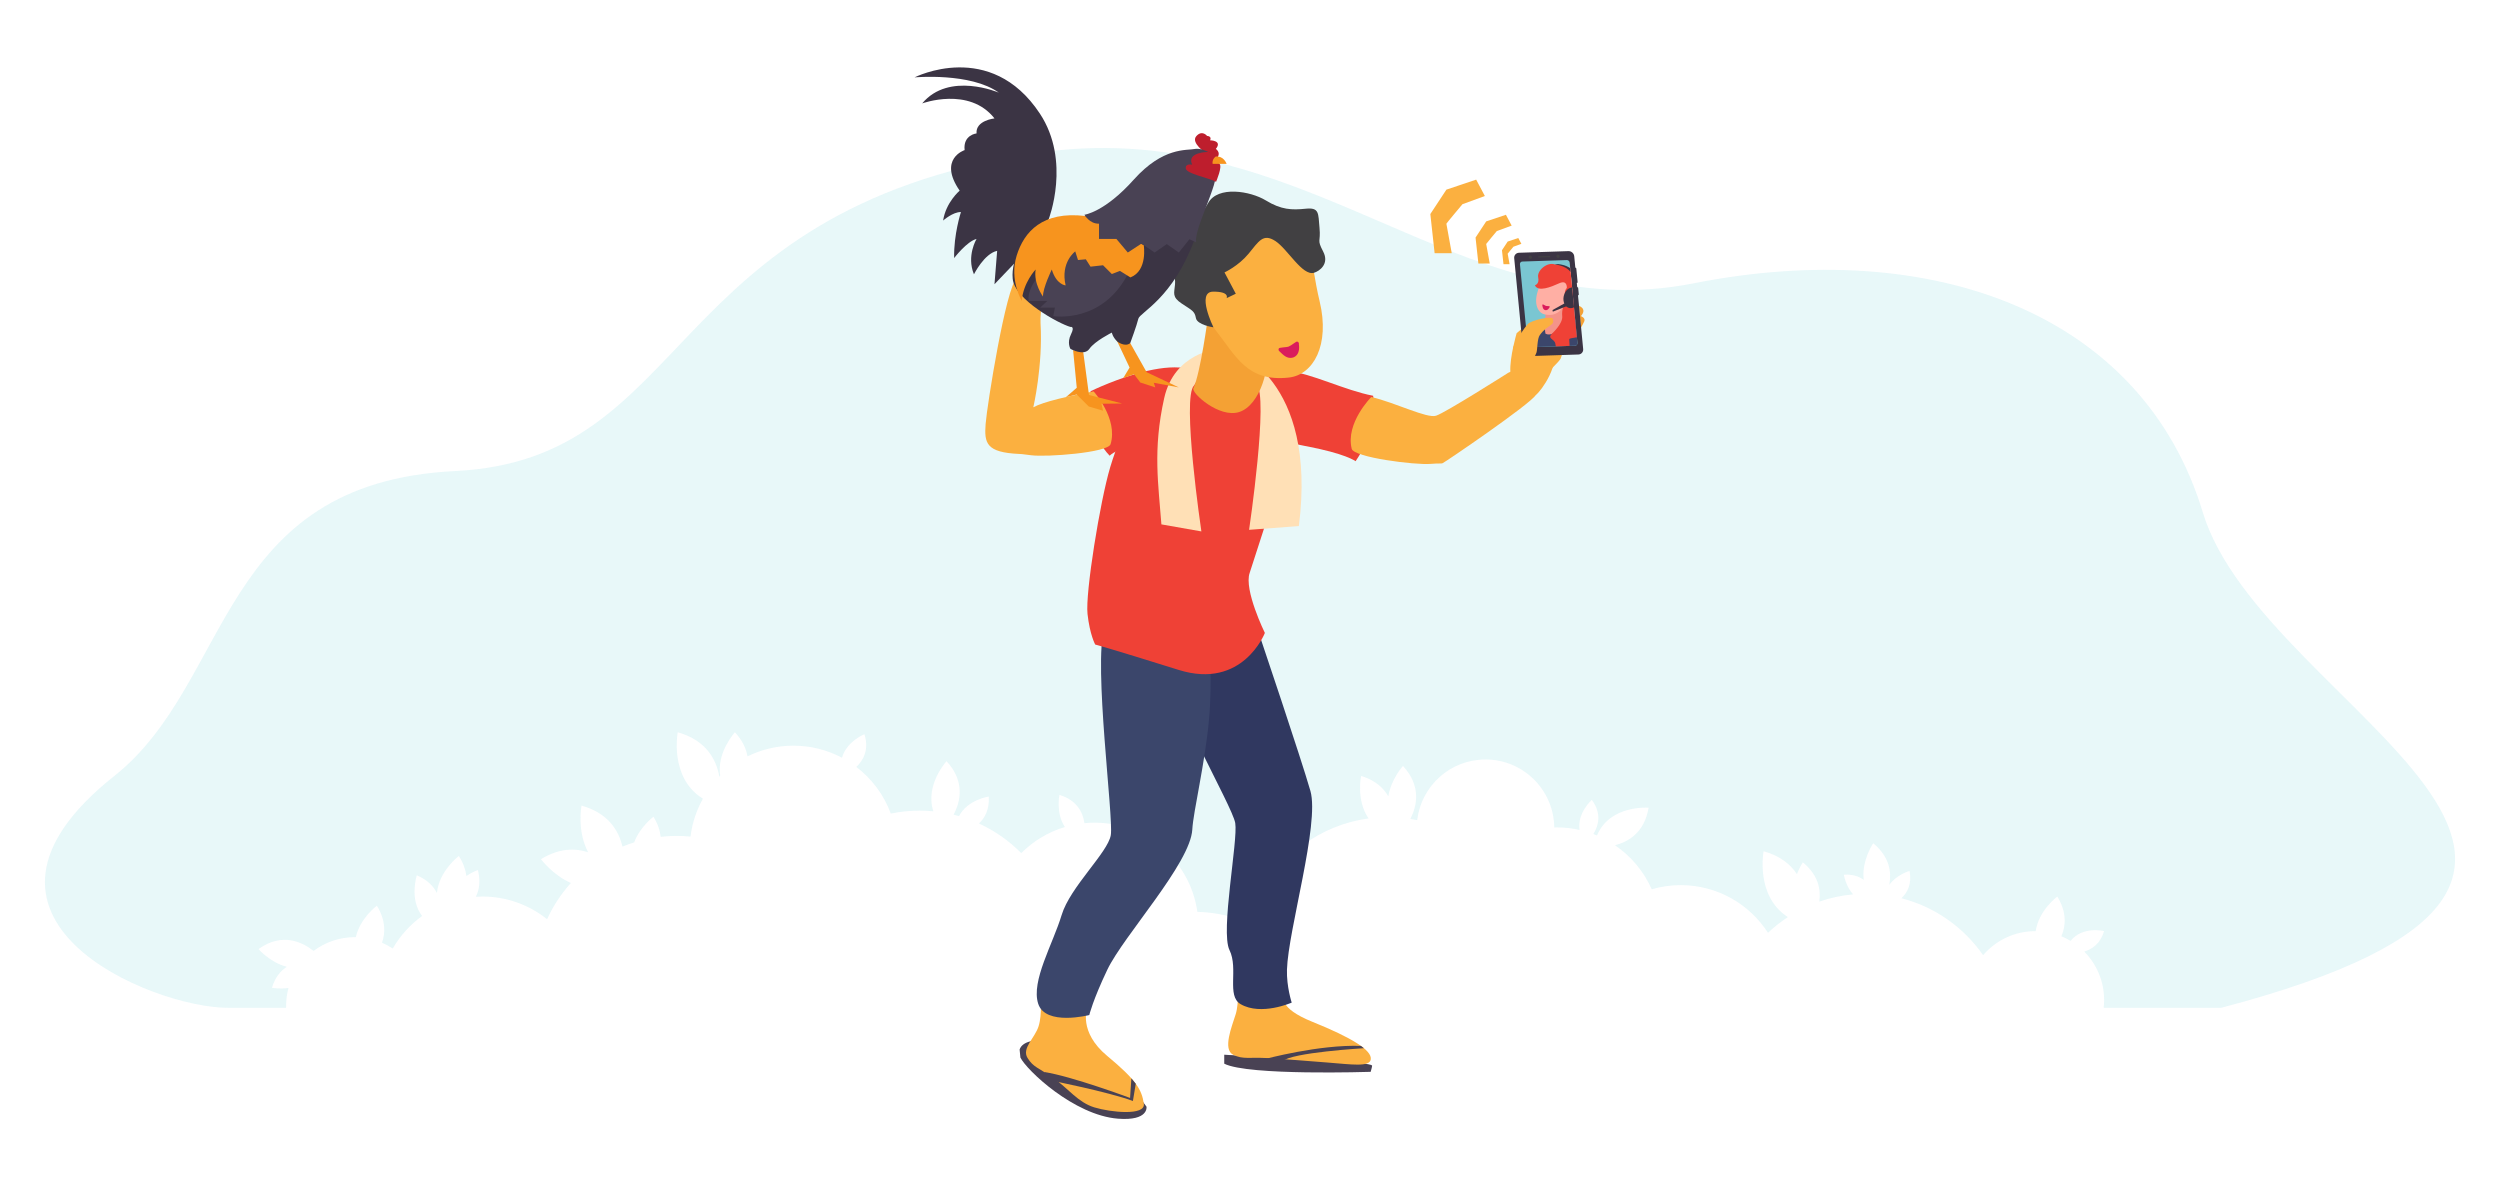 <?xml version="1.0" encoding="utf-8"?>
<!-- Generator: Adobe Illustrator 16.0.0, SVG Export Plug-In . SVG Version: 6.00 Build 0)  -->
<!DOCTYPE svg PUBLIC "-//W3C//DTD SVG 1.1//EN" "http://www.w3.org/Graphics/SVG/1.1/DTD/svg11.dtd">
<svg version="1.1" id="Layer_1" xmlns="http://www.w3.org/2000/svg" xmlns:xlink="http://www.w3.org/1999/xlink" x="0px" y="0px"
	 width="930.35px" height="441.49px" viewBox="0 0 930.35 441.49" enable-background="new 0 0 930.35 441.49" xml:space="preserve">
<g>
	<g id="Layer_2">
		<g opacity="0.2">
			<g>
				<path fill="#8ADAE2" d="M819.757,190.693c-22.472-74.209-100.636-102.825-189.421-85.263
					c-88.785,17.563-144.609-64.357-246.359-48.232C245.939,79.074,257.958,170.917,169.418,175.294s-82.752,78.47-126.836,113.448
					c-66.988,53.152,14.105,86.296,42.131,86.296h21.773c-0.006-0.229-0.018-0.46-0.018-0.69c0-2.313,0.313-4.557,0.889-6.688
					c-3.375,0.493-6.146-0.069-6.146-0.069c1.154-3.94,3.227-6.348,5.543-7.797c-6.272-1.606-10.555-6.604-10.555-6.604
					c8.821-6.358,16.398-2.567,20.494,0.691c4.281-3.222,9.605-5.132,15.375-5.132c0.119,0,0.236,0.008,0.354,0.011
					c1.558-7.091,7.826-11.709,7.826-11.709c3.281,5.344,3.223,10.021,1.908,13.768c1.405,0.604,2.744,1.33,4.007,2.166
					c2.738-4.771,6.468-8.896,10.911-12.1c-4.856-6.373-1.957-15.156-1.957-15.156c3.903,1.662,6.184,4.052,7.47,6.593
					c0.792-8.229,8.171-13.78,8.171-13.78c1.659,2.641,2.511,5.127,2.803,7.432c2.307-1.535,4.283-2.213,4.283-2.213
					c1.035,4.129,0.5,7.396-0.757,9.959c0.813-0.053,1.633-0.088,2.461-0.088c9.098,0,17.452,3.164,24.039,8.441
					c2.263-4.947,5.255-9.49,8.854-13.479c-6.864-3.053-11.127-8.866-11.127-8.866c6.783-4.145,12.74-4.168,17.544-2.574
					c-4.254-7.998-2.456-17.363-2.456-17.363c9.96,2.791,13.856,9.307,15.239,15.27c1.424-0.586,2.876-1.121,4.36-1.584
					c2.179-5.842,7.184-9.529,7.184-9.529c1.639,2.666,2.44,5.166,2.674,7.471c1.962-0.22,3.951-0.344,5.971-0.344
					c1.73,0,3.44,0.089,5.13,0.252c0.626-5.071,2.23-9.835,4.627-14.102c-12.629-7.764-9.379-24.724-9.379-24.724
					c10.686,2.994,14.396,10.272,15.503,16.563c0.098-0.102,0.191-0.203,0.291-0.304c-1.353-8.798,5.495-16.256,5.495-16.256
					c2.813,3.056,4.188,6.104,4.674,8.976c5.153-2.549,10.954-3.988,17.092-3.988c6.532,0,12.683,1.628,18.075,4.492
					c1.683-6.071,8.354-8.77,8.354-8.77c1.81,5.857-0.432,9.773-3.015,12.194c5.775,4.411,10.271,10.411,12.826,17.354
					c3.479-0.717,7.078-1.096,10.77-1.096c1.708,0,3.396,0.089,5.062,0.246c-3.209-9.796,4.916-18.652,4.916-18.652
					c6.971,7.569,5.168,15.118,2.633,19.929c0.672,0.164,1.338,0.345,2,0.532c3.188-6.149,11.074-7.295,11.074-7.295
					c0.289,4.798-1.417,7.958-3.646,10.038c5.902,2.701,11.228,6.446,15.729,11.014c4.467-4.477,10.028-7.854,16.245-9.713
					c-3.479-5.193-2.027-11.962-2.027-11.962c6.604,2.009,8.746,6.624,9.302,10.529c1.252-0.122,2.521-0.188,3.805-0.188
					c3.218,0,6.341,0.399,9.33,1.143c4.146-9.215,15.84-10.512,15.84-10.512c0.157,5.854-1.822,9.834-4.491,12.537
					c3.093-0.264,5.531,0.313,5.531,0.313c-0.633,1.929-1.483,3.467-2.466,4.692c7.697,6.015,13.055,14.881,14.479,25.015
					c6.925,0.192,13.521,1.704,19.536,4.307c1.059-4.042,2.584-7.894,4.512-11.499c-8.517-6.718-5.85-19.115-5.85-19.115
					c6.934,2.107,10.104,6.416,11.465,10.676c0.063-0.078,0.124-0.161,0.188-0.239c-1.389-9.157,7.4-15.468,7.4-15.468
					c1.346,2.25,2.037,4.359,2.282,6.316c6.957-5.097,15.202-8.531,24.156-9.738c-4.698-6.819-2.764-15.824-2.764-15.824
					c5.255,1.599,8.347,4.461,10.13,7.607c1.025-6.476,5.459-11.311,5.459-11.311c6.863,7.452,5.224,14.891,2.75,19.707
					c0.853,0.137,1.696,0.291,2.533,0.467c1.493-12.717,12.299-22.584,25.417-22.584c14.036,0,25.432,11.299,25.594,25.298
					c0.314-0.009,0.63-0.023,0.945-0.023c2.916,0,5.753,0.334,8.484,0.946c-0.994-6.297,4.543-11.195,4.543-11.195
					c3.843,5.162,2.438,9.763,0.577,12.722c0.454,0.172,0.906,0.347,1.352,0.532c4.807-11.508,19.217-10.337,19.217-10.337
					c-1.524,9.172-7.438,12.679-12.516,13.977c5.962,4.048,10.724,9.722,13.667,16.38c3.427-0.996,7.046-1.541,10.795-1.541
					c13.633,0,25.605,7.07,32.478,17.738c2.278-2.157,4.749-4.116,7.385-5.847c-12.223-7.857-9.023-24.511-9.023-24.511
					c6.2,1.736,10.044,4.922,12.403,8.516c1.02-2.656,2.201-4.379,2.201-4.379c5.789,4.74,6.759,10.15,6.119,14.619
					c3.993-1.385,8.202-2.307,12.564-2.695c-2.806-3.163-3.426-7.332-3.426-7.332c3.244-0.204,5.633,0.638,7.396,1.929
					c-0.874-7.198,3.535-13.62,3.535-13.62c6.169,5.053,6.866,10.863,5.976,15.485c2.745-3.856,7.553-5.194,7.553-5.194
					c0.931,4.891-0.818,8.104-3.03,10.168c12.512,3.209,23.232,10.873,30.394,21.192c4.692-5.474,11.654-8.944,19.432-8.944
					c0.049,0,0.097,0.004,0.145,0.004c1.073-7.744,8.037-12.873,8.037-12.873c3.582,5.834,3.187,10.877,1.517,14.774
					c1.19,0.488,2.34,1.063,3.435,1.718c4.506-5.64,12.461-3.638,12.461-3.638c-1.354,4.628-4.41,6.722-7.383,7.625
					c4.568,4.623,7.391,10.976,7.391,17.987c0,0.99-0.063,1.968-0.172,2.929h43.749
					C1014.985,325.466,842.229,264.903,819.757,190.693z"/>
			</g>
		</g>
	</g>
	<g id="Layer_3">
		<g>
			<g>
				<path fill="#F4A134" d="M587.614,113.834c0,0,3.143,1.022,0.711,3.812c0,0,1.846,0.645,1.232,1.989
					c-0.609,1.346-1.247,2.332-1.247,2.332L587.614,113.834z"/>
				<path fill="#494254" d="M426.664,411.852c0,0,0.89,5.359-10.631,4.455c-16.332-1.281-34.019-18.074-36.298-22.746l-0.295-2.953
					c0,0,0.678-3.944,8.885-3.379S418.944,400.686,426.664,411.852z"/>
				<path fill="#494254" d="M507.64,395.803c0,0,2.984,0.354,2.984,0.791c0,0.438-0.551,2.28-0.551,2.28s-45.708,1.522-54.485-3.041
					v-3.335L507.64,395.803z"/>
				<path fill="#FBB040" d="M477.916,370.78c0,0-2.554,4.221,10.474,9.477c14.688,5.927,22.234,10.604,21.73,13.981
					c-0.438,2.934-7.104,1.877-16.075,1.176s-15.471-1.239-22.202-1.652c-6.731-0.412-9.285,0.592-12.919-1.238
					c-4.026-2.025-0.472-10.58,0.912-15.041c1.384-4.459,0.679-11.284,0.679-11.284L477.916,370.78z"/>
				<path fill="#FBB040" d="M404.591,375.175c0,0-3.374,8.802,7.44,17.769c10.813,8.965,12.91,12.615,13.636,17.84
					c0.624,4.498-12.29,3.186-18.414,1.32c-6.124-1.864-9.792-7.146-15.334-10.985s-7.391-3.942-9.529-7.406
					c-2.258-3.661,2.738-7.374,4.121-11.834c1.387-4.46,0.682-11.285,0.682-11.285L404.591,375.175z"/>
				<path fill="#303860" d="M468.696,236.312c0,0,15.479,45.868,18.965,58.046c3.484,12.176-8.295,51.774-8.729,66.502
					c-0.186,6.301,1.765,12.254,1.765,12.254s-11.354,5.002-19.005,0.572c-5.35-3.096-0.73-13.188-4.152-20.134
					c-3.42-6.944,3.231-40.763,2.142-47.272c-1.092-6.514-25.975-48.758-26.567-62.982
					C432.516,229.07,468.696,236.312,468.696,236.312z"/>
				<path fill="#3B466B" d="M449.907,239.699c0,0,1.373,13.342,0,28.193c-1.529,16.549-5.84,34.1-6.2,40.765
					c-0.681,12.647-25.613,39.6-31.634,52.225c-5.375,11.272-6.707,16.857-6.707,16.857s-16.333,4.187-19.022-4.234
					c-2.691-8.422,5.479-22.216,8.723-32.96c3.163-10.479,17.208-23.24,18.303-29.754c1.094-6.512-6.507-63.434-2.425-77.072
					C415.026,220.077,449.907,239.699,449.907,239.699z"/>
				<path fill="#EF4136" d="M413.165,173.824c4.401-14.756,12.959-30.388,16.935-32.681c25.521-14.733,56.95-6.137,55.488,6.713
					c-0.496,4.364-15.813,50.483-20.534,65.339c-2.223,6.304,5.653,22.348,5.653,22.348s-8.21,21.227-32.054,13.766
					c-27.089-8.475-31.083-9.448-31.083-9.448s-2.017-3.635-2.864-11.401C403.856,220.691,409.361,186.57,413.165,173.824z"/>
				<path fill="#EF4136" d="M470.101,152.553c1.109,7.578,2.706,11.02,15.357,13.373c15.429,2.869,18.994,5.705,18.994,5.705
					s8.75-11.761,6.535-24.353c-10.633-2.022-23.174-8.469-31.558-9.133C472.213,140.51,468.992,144.974,470.101,152.553z"/>
				<path fill="#FBB040" d="M510.319,147.737c0,0-9.677,9.692-7.286,19.296c0.794,3.188,23.538,6.071,29.308,5.601
					c4.004-0.323,3.729,0.021,4.52-0.266c0.791-0.286,32.559-21.896,34.693-25.39c2.139-3.496-3.801-11.482-10.227-8.278
					c0,0-23.517,14.947-26.93,16.011C530.981,155.773,519.421,149.898,510.319,147.737z"/>
				<path fill="#FBB040" d="M571.554,146.978c2.16-1.639,9.076-11.422,6.467-17.896c-2.605-6.473-3.143-6.392-3.143-6.392
					s2.631,0.159,3.34,0.326c0.711,0.169,3.443-0.271,3.443-0.271s2.242-0.606,2.85-2.066c0.605-1.463-5.771-1.564-5.771-1.564
					l-8.756,0.174l-5.576,4.689c0,0-2.652,8.97-2.348,14.415C562.366,143.838,571.554,146.978,571.554,146.978z"/>
				<path fill="#FBB040" d="M576.251,121.78c0,0,4.953,3.792,5.191,5.401s-0.566,2.643-0.082,3.145
					c0.486,0.501-0.252,1.983-0.518,2.982c-0.266,0.998-5.211,5.573-5.211,5.573l-2.471-16.644L576.251,121.78z"/>
				<path fill="#EF4136" d="M450.655,146.563c0.559,4.063-9.266,20.479-26.225,19.977c-8.759-0.26-11.465,3.058-11.465,3.058
					s-1.869-1.854-2.907-3.845c-2.111-4.052,1.962-12.344-4.712-19.343c-0.117-0.124,0.193,0.112,0.594-0.865
					C405.94,145.545,447.686,125.001,450.655,146.563z"/>
				<path fill="#494254" d="M507.567,390.083c0,0-27.132,1.584-30.318,4.881l-6.54-0.846c0,0,20.24-5.47,35.753-4.894
					L507.567,390.083z"/>
				<path fill="#494254" d="M421.604,409.721l1.057-6.421l-1.631-2.014l-0.482,7.303c0,0-21.859-8.139-31.961-9.645l2.066,3.057
					C390.652,402.002,412.548,406.352,421.604,409.721z"/>
				<g>
					<path fill="#3B3444" d="M568.976,132.528c-1.08,0.037-2.049-0.813-2.148-1.89l-3.333-34.557
						c-0.104-1.075,0.697-1.983,1.773-2.02l18.414-0.608c1.078-0.033,2.048,0.814,2.152,1.891l3.33,34.559
						c0.102,1.074-0.695,1.982-1.773,2.019L568.976,132.528z"/>
					<path fill="#7AC6D2" d="M569.591,129.204c-0.541,0.019-1.023-0.407-1.076-0.944l-2.883-29.922
						c-0.053-0.537,0.35-0.994,0.887-1.011l16.552-0.546c0.539-0.02,1.021,0.408,1.072,0.946l2.887,29.921
						c0.051,0.537-0.35,0.991-0.889,1.01L569.591,129.204z"/>
					<path fill="#414042" d="M570.104,95.703c0.031,0.334-0.217,0.616-0.553,0.627c-0.336,0.011-0.637-0.252-0.668-0.588
						c-0.033-0.339,0.213-0.619,0.551-0.63C569.772,95.102,570.073,95.364,570.104,95.703z"/>
					<path fill="#414042" d="M580.413,95.362c0.033,0.336-0.215,0.616-0.551,0.628c-0.338,0.011-0.639-0.253-0.668-0.588
						c-0.033-0.336,0.213-0.618,0.551-0.629C580.081,94.762,580.38,95.025,580.413,95.362z"/>
					<path fill="#414042" d="M576.919,95.477c0.012,0.113-0.074,0.21-0.188,0.215l-4.127,0.137
						c-0.113,0.004-0.217-0.087-0.229-0.202l0,0c-0.01-0.115,0.072-0.212,0.191-0.216l4.122-0.136
						C576.808,95.27,576.909,95.362,576.919,95.477L576.919,95.477z"/>
					<path fill="#3B3444" d="M587.095,104.992c0.02,0.183-0.117,0.336-0.299,0.341l0,0c-0.18,0.007-0.344-0.138-0.359-0.317
						l-0.486-5.069c-0.021-0.185,0.111-0.334,0.295-0.34l0,0c0.184-0.005,0.346,0.136,0.359,0.316L587.095,104.992z"/>
					<path fill="#3B3444" d="M587.538,109.577c0.018,0.183-0.115,0.334-0.299,0.34l0,0c-0.184,0.007-0.344-0.136-0.361-0.317
						l-0.229-2.403c-0.02-0.178,0.113-0.329,0.297-0.336l0,0c0.182-0.005,0.342,0.136,0.359,0.314L587.538,109.577z"/>
					<g>
						<g>
							<g>
								<defs>
									<path id="SVGID_1_" d="M569.591,129.204c-0.541,0.019-1.023-0.407-1.076-0.944l-2.883-29.922
										c-0.053-0.537,0.35-0.994,0.887-1.011l16.552-0.546c0.539-0.02,1.021,0.408,1.072,0.946l2.887,29.921
										c0.051,0.537-0.35,0.991-0.889,1.01L569.591,129.204z"/>
								</defs>
								<clipPath id="SVGID_2_">
									<use xlink:href="#SVGID_1_"  overflow="visible"/>
								</clipPath>
								<g clip-path="url(#SVGID_2_)">
									<path fill="#3B466B" d="M566.231,124.481c0,0,5.058-4.252,6.896-4.46s13.519-0.563,13.519-0.563l1.163,11.048
										l-18.927,0.737L566.231,124.481z"/>
									<path fill="#F49389" d="M576.662,111.292c-1.742,2-1.999,11.716-1.514,12.888c3.296,1.741,7.785-4.587,7.596-5.108
										c-1.094-2.963,0.944-9.238,0.944-9.238S578.406,109.293,576.662,111.292z"/>
									<path fill="#FFAFA4" d="M583.381,112.545c-2.412,2.604-3.883,5.375-8.421,4.492c-2.642-0.515-4.256-3.914-2.693-8.66
										c1.475-4.467,1.666-8.896,4.461-9C589.893,98.889,588.373,107.158,583.381,112.545z"/>
									<path fill="#EF4136" d="M578.577,98.389c11.077,0.867,9.063,7.205,7.924,10.279c-1.137,3.073-3.12,3.876-3.12,3.876
										c0.964-1.02,1.934-3.688,1.155-4.153c-0.776-0.462-0.889,0.163-0.889,0.163s-0.235,1.341-1.188,1.884
										c0,0-0.533-2.126,0.606-3.271c0,0,0.303-3.161-2.808-1.751c-3.104,1.408-7.912,3.363-9.062,0.737
										c0,0,1.767-0.376,1.228-2.921C571.886,100.688,575.751,97.414,578.577,98.389z"/>
									<path fill="#EF4136" d="M584.993,111.269c-0.58,0.782-4.095,1.199-3.626,6.468c0.24,2.705-3.635,6.216-3.302,5.925
										c-2.952,2.582,0.582,2.213,0.774,4.408c0.232,2.642,2.021,4.536,3.943,3.375c1.921-1.162,1.142-4.175,1.191-5.162
										c0.053-0.987,6.563,0.124,5.552-4.182c-0.909-3.875-3.267-3.547-3.005-6.461c0.262-2.916,1.177-8.53,0.867-11.671
										C586.915,99.127,584.993,111.269,584.993,111.269z"/>
									
										<ellipse transform="matrix(-0.977 -0.212 0.212 -0.977 1132.753 342.768)" fill="#3B3444" cx="584.8" cy="110.498" rx="2.973" ry="3.891"/>
									<path fill="#3B3444" d="M584.836,107.344c0,0,3.471-7.608-6.259-8.953c0,0,1.125-0.224,2.104,0
										c0.981,0.223,7.435,0.946,6.068,9.891L584.836,107.344z"/>
									<polygon fill="#3B3444" points="582.533,112.717 577.747,115.376 577.859,115.991 583.712,113.669 									"/>
									<g>
										<path fill="#DA1C5C" d="M574.946,115.387c1.079,0.313,1.641-0.945,1.669-0.971c0.126-0.106,0.14-0.297,0.032-0.423
											c-0.108-0.126-0.844-0.024-1.307-0.135c-0.299-0.074-1.06-0.646-1.211-0.582c-0.153,0.063-0.225,0.239-0.162,0.392
											C574.081,114.285,574.146,115.098,574.946,115.387z"/>
									</g>
								</g>
							</g>
						</g>
					</g>
				</g>
				<path fill="#FBB040" d="M563.106,129.297c0,0,2.217-4.877,5.359-8.598c1.41-1.67,9.006-3.115,9.354-2.092
					c0.932,2.756-1.688,1.873-4.771,6.047c-1.051,1.423-0.873,5.425-1.27,6.57c-0.588,1.688-2.482,5.416-4.521,5.832
					L563.106,129.297z"/>
				<path fill="#FBB040" d="M379.24,168.93c0.84,0.039,0.516-0.033,4.498,0.489c5.738,0.759,28.6-0.979,29.551-4.124
					c2.868-9.474-6.31-19.638-6.31-19.638c-9.197,1.704-18.683,3.833-22.441,5.914c0,0,3.619-15.495,2.684-31.345
					c-0.266-4.479,1.615-13.748,1.615-13.748s-6.4-6.498-10.451-3.001c-4.049,3.497-11.043,47.118-11.596,54.297
					C366.24,164.954,367.019,168.356,379.24,168.93z"/>
				<path fill="#FFE0B6" d="M458.938,130.488c0,0,31.41,10.088,24.428,65.285l-18.53,1.399c0,0,7.422-50.012,2.714-54.321
					L458.938,130.488z"/>
				<path fill="#FFE0B6" d="M452.982,129.897c0,0-15.955,1.349-19.738,18.27c-4.32,19.327-2.114,32.232-1.041,46.976l14.881,2.623
					c0,0-7.421-50.013-2.715-54.322L452.982,129.897z"/>
				<path fill="#F4A134" d="M449.513,118.039c0,0-2.718,20.598-5.409,26.493c-0.777,1.71,9.602,11.163,17.021,8.808
					c7.927-2.518,11.818-17.146,10.156-24.657C467.25,120.683,449.513,118.039,449.513,118.039z"/>
				<path fill="#FBB040" d="M478.545,80.582c9.383,1.117,8.814,16.08,12.539,31.521c3.959,16.402-2.413,27.399-11.445,28.401
					c-15.517,1.724-19.705-8.014-27.105-17.434C437.208,103.566,434.375,75.316,478.545,80.582z"/>
				<path fill="#414042" d="M488.992,101.512c1.977-0.58,5.852-3.262,3.4-7.928c-2.442-4.664-0.831-3.289-1.345-8.769
					c-0.512-5.48-0.001-7.667-5.161-7.142c-5.162,0.526-9.047,0.433-14.825-3.088c-5.782-3.519-17.823-5.499-21.439,0.926
					c-3.611,6.425-6.099,7.334-10.612,8.603c-4.511,1.267-8.947,6.954-5.84,11.382c3.109,4.428,4.387,7.193,4.096,10.409
					c-0.287,3.22-1.213,4.596,2.55,7.095c3.762,2.498,4.771,2.778,5.221,5.356c0.449,2.575,6.536,3.46,6.536,3.46
					s-6.495-13.21-0.149-13.277c6.348-0.063,5.049,2.412,5.049,2.412l3.41-1.642l-4.198-7.932c0,0,5.159-2.364,8.95-6.951
					c3.792-4.583,5.367-7.704,9.953-4.74C479.174,92.647,484.652,102.788,488.992,101.512z"/>
				<g>
					<path fill="#DA1C5C" d="M481.223,133.049c2.942-1.078,2.125-4.831,2.15-4.935c0.104-0.449-0.176-0.896-0.625-1.001
						c-0.449-0.105-1.93,1.33-3.153,1.846c-0.79,0.329-3.442,0.297-3.682,0.692c-0.236,0.396-0.107,0.907,0.287,1.146
						C477.465,132,478.95,133.719,481.223,133.049z"/>
				</g>
			</g>
			<g>
				<polygon fill="#F7941E" points="399.341,130.299 400.703,144.305 396.709,147.757 400.703,146.81 405.161,151.268 
					410.487,152.846 409.897,150.247 417.604,150.153 405.253,146.995 403.124,131.075 				"/>
				<path fill="#F7941E" d="M414.692,124.781l5.672,12l-2.37,3.923l4.042-1.415l2.321,3.064l5.57,1.808l-0.557-1.714l9.287,1.714
					l-11.953-5.657l-7.732-13.723C418.974,124.781,414.775,122.588,414.692,124.781z"/>
				<path fill="#3B3444" d="M405.948,80.34c0,0-13.81-0.053-19.073,3.844c-5.264,3.896-10.739,11.793-10.002,19.584
					s17.268,16.741,21.479,17.899c0,0,1.79-0.423,0.21,2.736c-1.578,3.158-0.21,5.417-0.21,5.417s5.055,2.89,7.056,0
					c2-2.891,8.354-6.049,8.354-6.049s0.24,1.613,2.031,3.337c0,0,2.883,2.212,4.813,0.563c0,0,2.491-6.743,3.02-9.06
					c0.526-2.315,12.894-7.555,20.879-29.423L405.948,80.34z"/>
				<path fill="#3B3444" d="M370.086,105.767l7.626-7.986l12.542-16.204c0,0,8.413-21.611-3.272-39.3
					c-18.418-27.876-46.646-13.479-46.646-13.479s20.848-1.896,31.377,5.687c0,0-18.531-8.002-28.534,4.001
					c0,0,17.489-6.422,26.907,5.581c0,0-7.078,0.734-6.674,5.58c0,0-5.071,0.525-4.439,6.212c0,0-10.003,3.239-1.843,15.097
					c0,0-5.104,4.276-6.16,11.121c0,0,3.688-3.264,6.635-3.159c0,0-2.737,8.339-2.527,17.121c0,0,4.771-6.274,8.335-7.117
					c0,0-3.811,6.316-0.966,13.16c0,0,3.791-7.685,8.634-8.737L370.086,105.767z"/>
				<path fill="#494254" d="M388.552,100.219c0,0-6.581,6.584-5.727,11.762h6.944l-2.682,2.495h5.483l-0.609,3.168
					c0,0,18.767,3.047,28.271-16.694L400.86,89.982L388.552,100.219z"/>
				<path fill="#F7941E" d="M425.633,91.236c0,0,1.567,9.477-4.96,12.003l-3.896-2.422l-3.019,1.159l-3.272-3.265l-4.66,0.525
					l-1.744-2.738l-2.915,0.263l-1.027-3.209c0,0-5.581,4.055-3.579,12.661c0,0-3.454-0.236-5.148-5.923
					c0,0-3.379,6.962-3.273,10.063c0,0-3.58-4.797-2.735-10.063c0,0-4.635,4.844-5.16,11.688c0,0-4.686-7.792-1.921-16.795
					c2.763-9.002,9.671-16.697,25.538-14.798L425.633,91.236z"/>
				<path fill="#BE1E2D" d="M448.795,57.025c0,0-5.813-3.901-3.587-6.373c2.184-2.424,3.992-0.067,3.992-0.067
					s1.866,0.033,1.137,1.626c0,0,4.694,0.037,2.131,3.2c0,0,1.957,1.348,0.604,3.13L448.795,57.025z"/>
				<path fill="#494254" d="M452.097,57.951c0,0-4.43-3.115-7.484-2.512c-3.057,0.606-11.778-0.781-22.688,11.406
					c-10.908,12.189-18.377,13.071-18.377,13.071s1.963,3.476,5.438,3.317v5.686h6.476l4.236,5.055l5.082-3.316l4.896,3.316
					l4.534-3.14l4.469,3.14l3.96-4.95l2.517,1.16c0,0-0.655-1.453,1.745-8.07c1.861-5.138,5.424-13.651,5.388-15.888
					C452.251,63.989,453.333,59.254,452.097,57.951z"/>
				<path fill="#BE1E2D" d="M449.667,56.55c0,0-8.223-0.029-6.013,4.726c0,0-2.646-0.563-2.37,1.433
					c0.272,1.999,8.611,3.482,11.261,4.945c0,0,2.505-5.83,1.249-6.679C452.539,60.125,453.952,57.73,449.667,56.55z"/>
				<path fill="#F7941E" d="M452.333,58.305c0,0-1.35,0.974-1.072,2.668l5.204,0.003C456.465,60.976,455.415,57.836,452.333,58.305z
					"/>
			</g>
		</g>
		<g>
			<path fill="#FBB040" d="M554.39,98.066c0,0-1.318-7.173-1.318-7.271c0-0.098,3.96-4.812,3.96-4.812l5.521-2.021l-2.143-4.04
				l-7.34,2.469l-3.96,6.019l1.057,9.657L554.39,98.066L554.39,98.066z"/>
			<path fill="#FBB040" d="M561.778,98.31c0,0-0.709-3.854-0.709-3.906c0-0.052,2.127-2.585,2.127-2.585l2.967-1.085l-1.151-2.171
				l-3.94,1.326l-2.128,3.232l0.566,5.188L561.778,98.31L561.778,98.31z"/>
			<path fill="#FBB040" d="M540.251,94.232c0,0-1.992-10.826-1.992-10.976c0-0.148,5.979-7.262,5.979-7.262l8.335-3.05l-3.233-6.098
				l-11.078,3.726l-5.977,9.083l1.595,14.575L540.251,94.232L540.251,94.232z"/>
		</g>
	</g>
</g>
</svg>
